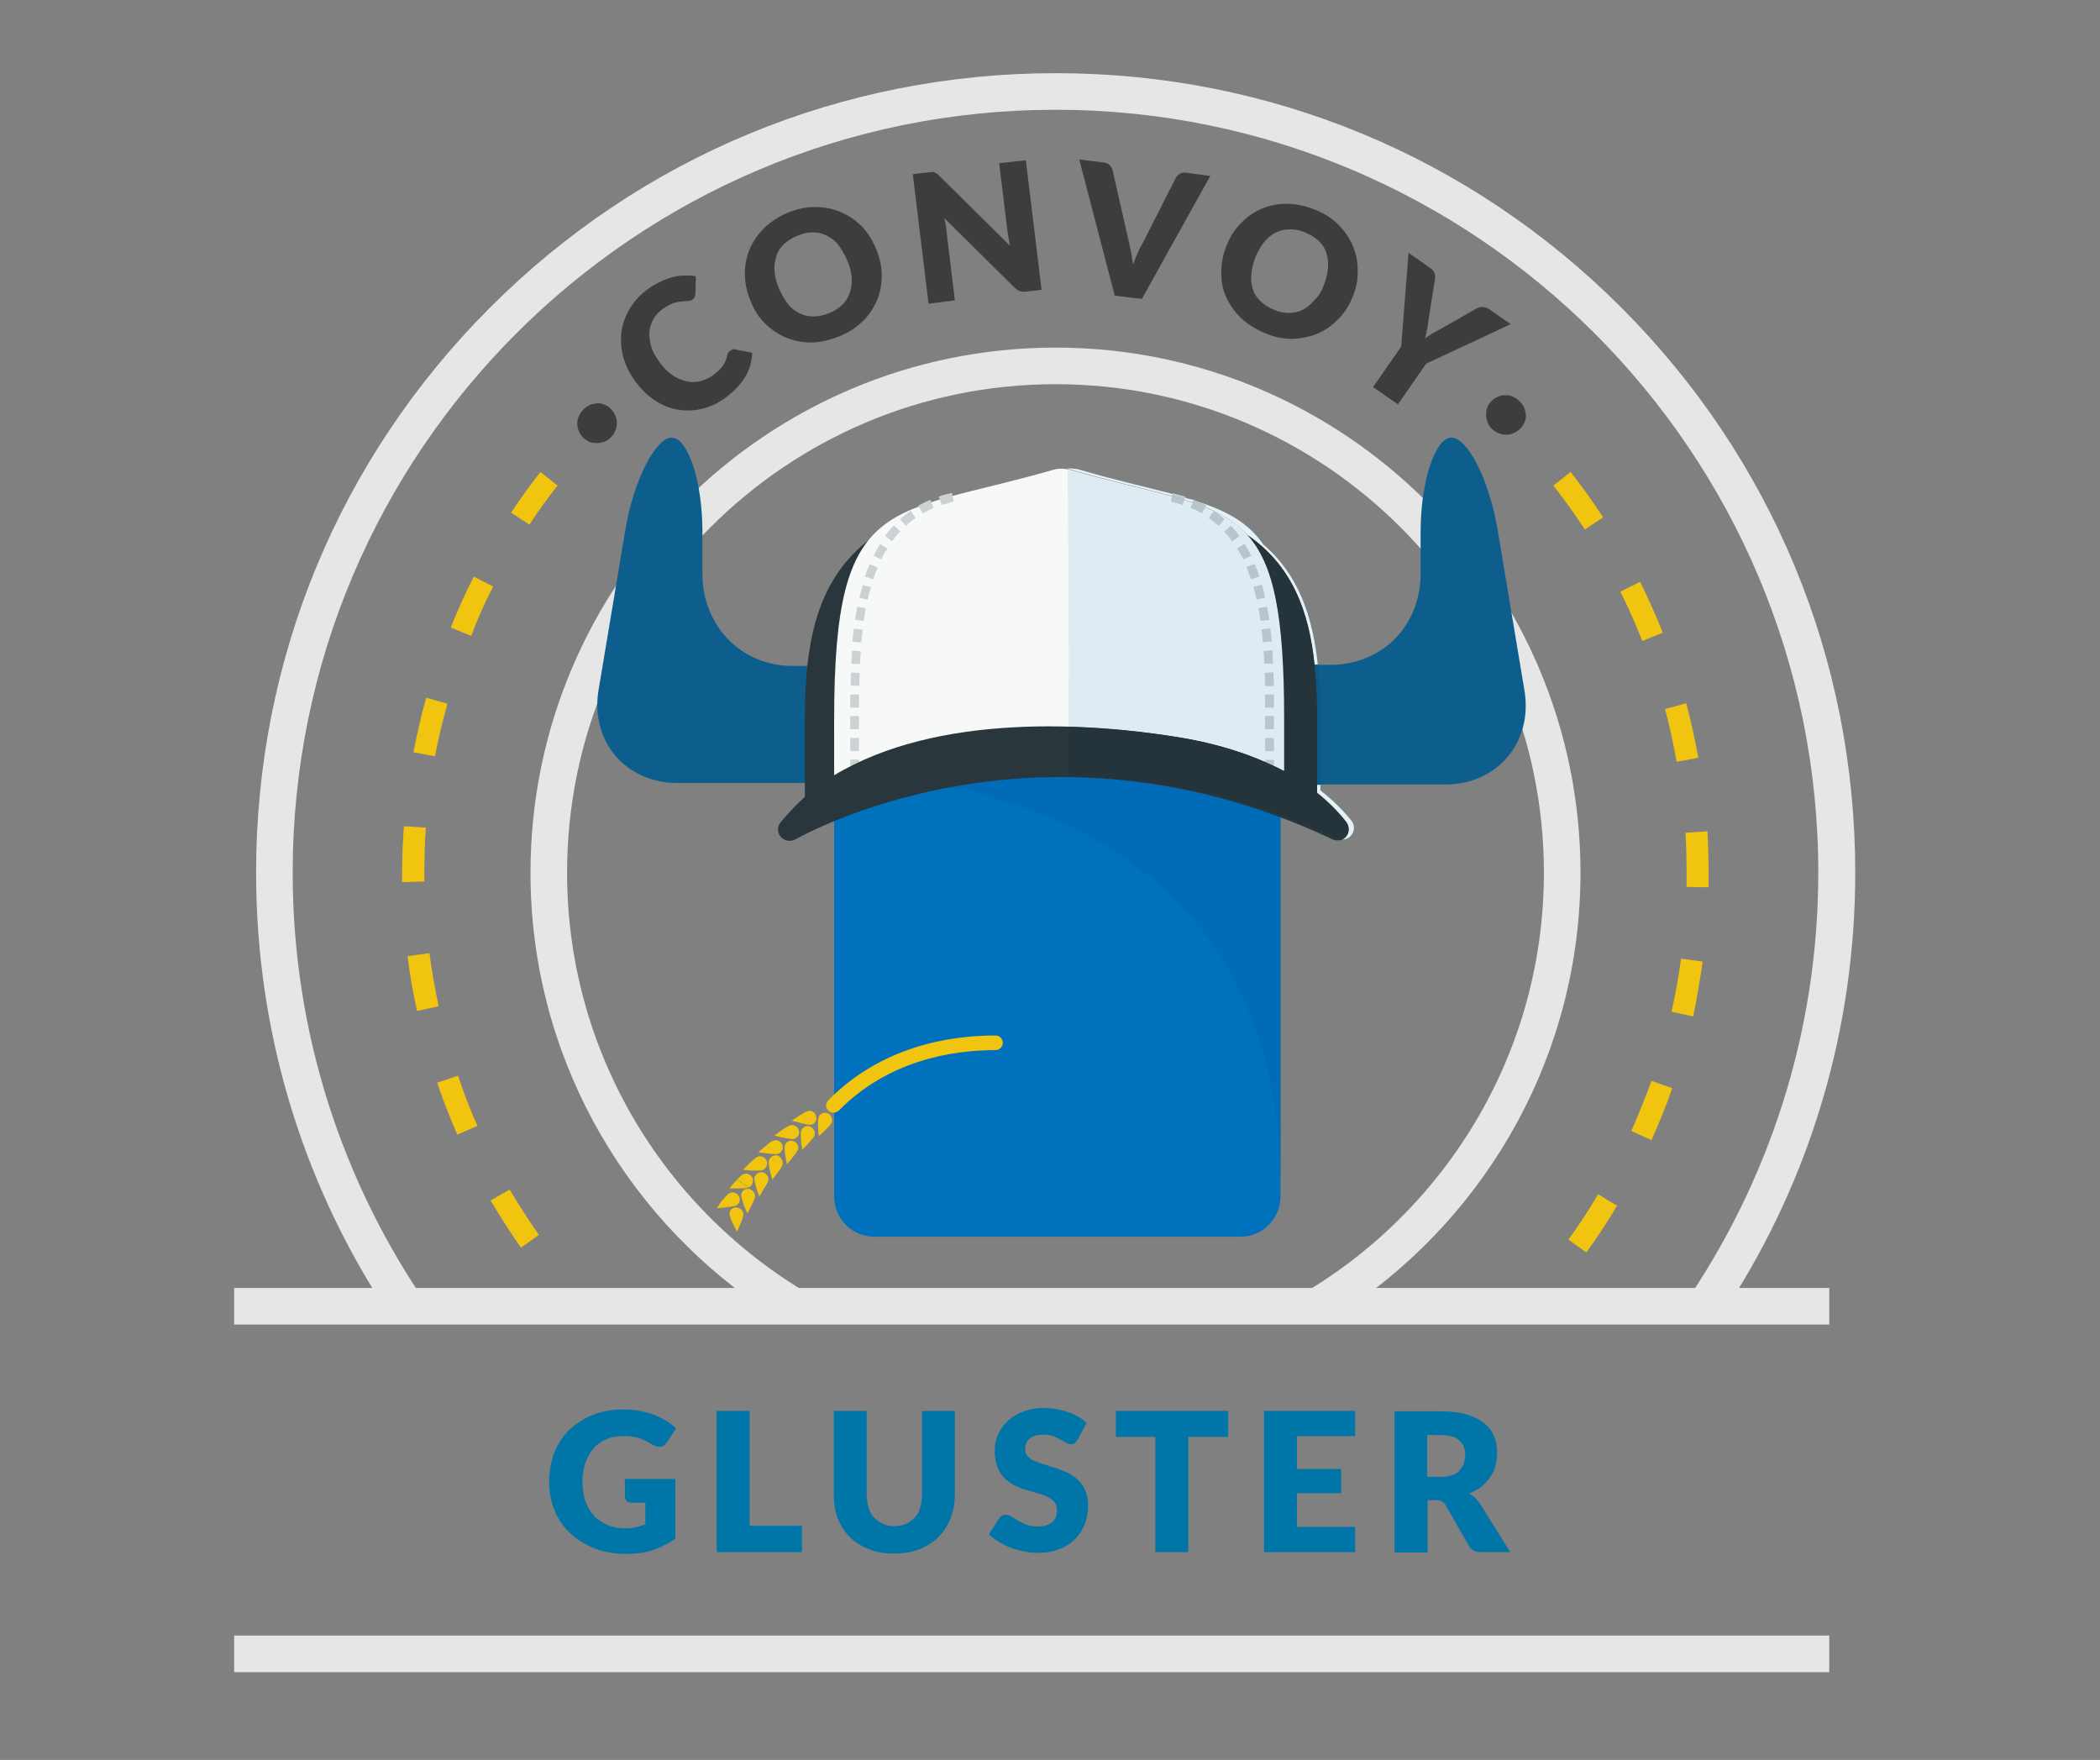 <?xml version="1.0" encoding="utf-8"?>
<!-- Generator: Adobe Illustrator 19.1.0, SVG Export Plug-In . SVG Version: 6.00 Build 0)  -->
<svg version="1.1" id="Layer_1" xmlns="http://www.w3.org/2000/svg" xmlns:xlink="http://www.w3.org/1999/xlink" x="0px" y="0px"
	 viewBox="0 0 574 481" style="enable-background:new 0 0 574 481;" xml:space="preserve">
<rect x="0" y="0" width="574" height="481" fill="#808080" stroke="none"/>
<style type="text/css">
	.st0{fill:#FFFFFF;stroke:#3D3D3D;stroke-width:10;stroke-miterlimit:10;}
	.st1{fill:#FFFFFF;stroke:#E6E6E6;stroke-width:10;stroke-miterlimit:10;}
	.st2{fill:none;stroke:#E6E6E6;stroke-width:10;stroke-miterlimit:10;}
	.st3{fill:#3D3D3D;}
	.st4{fill:#FFFFFF;}
	.st5{fill:#F7C94A;}
	.st6{fill:#313131;}
	.st7{fill:#0D5E8C;}
	.st8{fill:#0071BC;}
	.st9{fill:none;stroke:#8B8B8B;stroke-width:6;stroke-miterlimit:10;stroke-dasharray:15,20,15,20,15,20;}
	.st10{fill:url(#SVGID_1_);}
	.st11{fill:#0075A8;}
	.st12{fill:none;stroke:#3D3D3D;stroke-width:10;stroke-miterlimit:10;}
	.st13{fill:none;stroke:#3D3D3D;stroke-width:5;stroke-miterlimit:10;stroke-dasharray:10,7,10,7,10,7;}
	.st14{fill:none;stroke:#F1C40F;stroke-width:6;stroke-miterlimit:10;stroke-dasharray:15,20,15,20,15,20;}
	.st15{fill:#29373C;}
	.st16{fill:#F7F9F9;}
	.st17{fill:#CCD1D3;}
	.st18{opacity:0.1;fill:#0071BC;}
	.st19{fill:none;stroke:#F1C40F;stroke-width:4;stroke-linecap:round;stroke-miterlimit:10;}
	.st20{fill:#F1C40F;}
	.st21{fill:none;stroke:#CCD1D3;stroke-width:2;stroke-miterlimit:10;stroke-dasharray:3,2,3,2,3,2;}
	.st22{fill:#CCCCCC;}
	.st23{fill:none;stroke:#CE242B;stroke-width:5;stroke-miterlimit:10;}
	.st24{fill:none;stroke:#CE242B;stroke-width:10;stroke-miterlimit:10;}
	.st25{fill:none;}
	.st26{fill:url(#SVGID_2_);}
	.st27{fill:url(#SVGID_3_);}
	.st28{fill:url(#SVGID_4_);}
	.st29{fill:url(#SVGID_5_);}
	.st30{fill:url(#SVGID_6_);}
	.st31{fill:url(#SVGID_7_);}
	.st32{fill:url(#SVGID_8_);}
	.st33{fill:url(#SVGID_9_);}
	.st34{fill:url(#SVGID_10_);}
	.st35{fill:url(#SVGID_11_);}
	.st36{fill:url(#SVGID_12_);}
	.st37{fill:url(#SVGID_13_);}
	.st38{fill:url(#SVGID_14_);}
	.st39{fill:url(#SVGID_15_);}
	.st40{fill:url(#SVGID_16_);}
	.st41{fill:url(#SVGID_17_);}
	.st42{fill:url(#SVGID_18_);}
	.st43{fill:url(#SVGID_19_);}
	.st44{fill:url(#SVGID_20_);}
	.st45{fill:url(#SVGID_21_);}
	.st46{fill:url(#SVGID_22_);}
	.st47{fill:url(#SVGID_23_);}
	.st48{fill:url(#SVGID_24_);}
	.st49{fill:url(#SVGID_25_);}
	.st50{fill:url(#SVGID_26_);}
	.st51{fill:none;stroke:#3D3D3D;stroke-width:7;stroke-miterlimit:10;}
	.st52{fill:url(#);stroke:#3D3D3D;stroke-width:7;stroke-miterlimit:10;}
	.st53{fill:#FFFFFF;stroke:#3D3D3D;stroke-width:7;stroke-miterlimit:10;}
	.st54{fill:#FFFFFF;stroke:#3D3D3D;stroke-width:5;stroke-miterlimit:10;}
	.st55{opacity:0.3;}
	.st56{fill:#8B8B8B;}
	.st57{fill:#FFFFFF;stroke:#3D3D3D;stroke-width:2;stroke-miterlimit:10;}
	.st58{fill:#2ECC71;}
	.st59{fill:none;stroke:#CCD1D3;stroke-miterlimit:10;stroke-dasharray:2,1,2,1,2,1;}
	.st60{fill:#A3ABAF;}
	.st61{fill:#3498DB;}
	.st62{fill:#2980B9;}
	.st63{fill:#E67E22;}
	.st64{fill:#D35401;}
	.st65{fill:#E49701;}
	.st66{fill:#EADF5A;}
	.st67{fill:#D7C320;}
	.st68{fill:#34495E;}
	.st69{fill:#2C3E50;}
	.st70{fill:#2B2B2B;}
	.st71{fill:#262626;}
	.st72{fill:#3A6F81;}
	.st73{fill:#356272;}
	.st74{fill:#00558B;}
	.st75{fill:#27AE60;}
	.st76{fill:#A5C63B;}
	.st77{fill:#8EB021;}
	.st78{fill:#ECF0F1;}
	.st79{fill:#BDC3C7;}
	.st80{fill:#95A5A6;}
	.st81{fill:#7F8C8D;}
	.st82{fill:#E74C3C;}
	.st83{fill:#C0392B;}
	.st84{fill:#F15354;}
	.st85{fill:#EA3738;}
	.st86{fill:#78C9CF;}
	.st87{fill:#389EA8;}
	.st88{fill:#2D8490;}
	.st89{fill:#1A6470;}
	.st90{fill:#21364A;}
	.st91{fill:#040B15;}
	.st92{fill:#99A3A8;}
	.st93{fill:#66767C;}
	.st94{fill:#334851;}
	.st95{fill:#5C686F;}
	.st96{fill:#0A141A;}
	.st97{fill:none;stroke:#F1C40F;stroke-width:2;stroke-miterlimit:10;}
	.st98{fill:none;stroke:#D35401;stroke-width:5;stroke-linecap:round;stroke-linejoin:round;stroke-miterlimit:10;}
	.st99{fill:#E6E6E6;}
	.st100{fill:#006BB7;}
	.st101{fill:#E5F1F8;}
	.st102{fill:#0C5988;}
	.st103{fill:#25343A;}
	.st104{fill:#DEEBF2;}
	.st105{fill:#B7C5CD;}
</style>
<g>
	<path class="st3" d="M159.4,119.6c-0.5-0.5-0.9-1.1-1.2-1.8c-0.3-0.7-0.4-1.3-0.4-2c0-0.7,0.1-1.4,0.4-2c0.3-0.7,0.7-1.3,1.2-1.8
		c0.5-0.5,1.1-1,1.8-1.3s1.4-0.4,2-0.5c0.7,0,1.4,0.1,2,0.4c0.7,0.3,1.3,0.6,1.8,1.2c0.5,0.5,0.9,1.1,1.2,1.8c0.3,0.7,0.4,1.3,0.4,2
		c0,0.7-0.1,1.4-0.4,2.1c-0.3,0.7-0.7,1.3-1.2,1.8c-0.5,0.5-1.1,1-1.8,1.2s-1.3,0.4-2,0.4c-0.7,0-1.4-0.1-2-0.3
		C160.5,120.5,159.9,120.1,159.4,119.6z"/>
	<path class="st3" d="M199.7,95.8c0.2-0.1,0.3-0.2,0.5-0.3c0.2-0.1,0.4-0.1,0.7,0l4.7,0.9c-0.1,2.4-0.7,4.6-1.9,6.6
		c-1.2,2-3,3.9-5.4,5.7c-2.2,1.6-4.4,2.6-6.7,3.1c-2.3,0.5-4.5,0.5-6.7,0.1c-2.2-0.4-4.2-1.3-6.2-2.7c-2-1.3-3.7-3.1-5.2-5.2
		c-1.6-2.2-2.6-4.4-3.2-6.7c-0.6-2.3-0.7-4.6-0.4-6.8s1.1-4.3,2.4-6.4c1.2-2,2.9-3.8,5.1-5.3c1.1-0.8,2.2-1.4,3.3-1.9
		c1.1-0.5,2.2-0.9,3.3-1.2s2.1-0.4,3.2-0.4c1,0,2,0,3,0.2l-0.1,4.7c0,0.3-0.1,0.6-0.2,0.9c-0.1,0.3-0.3,0.6-0.7,0.8
		c-0.2,0.2-0.5,0.3-0.8,0.3c-0.3,0-0.6,0.1-1,0.1c-0.3,0-0.7,0-1.1,0.1c-0.4,0-0.9,0.1-1.4,0.2c-0.5,0.1-1.1,0.3-1.7,0.6
		s-1.2,0.7-2,1.2c-1.1,0.8-2,1.7-2.6,2.8s-1,2.2-1.1,3.5c-0.1,1.3,0.1,2.6,0.5,4s1.2,2.8,2.3,4.3c1.1,1.5,2.2,2.7,3.5,3.5
		c1.2,0.9,2.5,1.4,3.8,1.7s2.5,0.3,3.7,0c1.2-0.3,2.4-0.8,3.4-1.5c0.6-0.4,1.1-0.9,1.6-1.3c0.5-0.4,0.9-0.9,1.2-1.3
		c0.3-0.5,0.6-0.9,0.8-1.4c0.2-0.5,0.4-1.1,0.5-1.7c0.1-0.2,0.2-0.5,0.3-0.7C199.3,96.1,199.5,95.9,199.7,95.8z"/>
	<path class="st3" d="M239.5,68.1c1,2.4,1.5,4.8,1.5,7.2c0,2.4-0.4,4.7-1.3,6.8c-0.9,2.1-2.2,4.1-4,5.8c-1.8,1.7-3.9,3.1-6.5,4.1
		c-2.6,1-5.1,1.6-7.6,1.6s-4.8-0.5-6.9-1.4c-2.1-0.9-4-2.2-5.7-3.9c-1.7-1.7-3-3.8-3.9-6.2c-1-2.4-1.5-4.8-1.5-7.2
		c0-2.4,0.4-4.7,1.3-6.8c0.9-2.1,2.2-4,4-5.8c1.8-1.7,3.9-3.1,6.5-4.2c2.6-1,5.1-1.6,7.6-1.5c2.5,0,4.8,0.5,6.9,1.4
		c2.1,0.9,4,2.2,5.7,3.9C237.2,63.6,238.5,65.7,239.5,68.1z M231.6,71.2c-0.7-1.6-1.5-3-2.4-4.2s-2-2-3.2-2.6
		c-1.2-0.6-2.4-0.9-3.8-0.9s-2.8,0.3-4.2,0.9c-1.5,0.6-2.7,1.4-3.7,2.3c-1,1-1.7,2-2.1,3.3s-0.6,2.6-0.5,4.1c0.1,1.5,0.5,3,1.2,4.7
		c0.7,1.6,1.5,3,2.4,4.2s2,2,3.2,2.6c1.2,0.6,2.4,0.9,3.8,0.9c1.4,0,2.8-0.3,4.3-0.9c1.5-0.6,2.7-1.4,3.6-2.3c1-0.9,1.6-2,2.1-3.3
		c0.4-1.2,0.6-2.6,0.5-4.1C232.7,74.5,232.3,72.9,231.6,71.2z"/>
	<path class="st3" d="M280.4,43.8l4.3,35.4l-4.3,0.5c-0.6,0.1-1.2,0-1.6-0.1c-0.5-0.2-0.9-0.5-1.4-0.9l-19.3-19.1
		c0.1,0.6,0.3,1.2,0.4,1.8c0.1,0.6,0.2,1.1,0.2,1.7l2.3,19l-7.2,0.9l-4.3-35.4l4.3-0.5c0.4,0,0.7-0.1,0.9-0.1s0.5,0,0.7,0.1
		c0.2,0.1,0.4,0.2,0.6,0.3c0.2,0.1,0.4,0.3,0.7,0.6l19.4,19.2c-0.2-0.7-0.3-1.3-0.4-2s-0.2-1.2-0.3-1.8l-2.3-18.8L280.4,43.8z"/>
	<path class="st3" d="M330.8,48.1l-18.7,33.6l-7.4-0.9L295,43.6l6.6,0.8c0.7,0.1,1.3,0.3,1.7,0.7c0.4,0.4,0.7,0.9,0.8,1.4l4.5,19.8
		c0.2,0.9,0.4,1.8,0.6,2.8c0.2,1,0.3,2.1,0.5,3.2c0.4-1,0.7-2,1.2-3c0.4-0.9,0.8-1.8,1.3-2.6l9.2-18.1c0.2-0.4,0.6-0.8,1.1-1.1
		s1.1-0.4,1.8-0.3L330.8,48.1z"/>
	<path class="st3" d="M369.8,80.9c-0.9,2.4-2.2,4.5-3.9,6.2c-1.6,1.7-3.5,3.1-5.6,4c-2.1,0.9-4.4,1.4-6.8,1.5s-5-0.4-7.6-1.5
		s-4.8-2.4-6.6-4.1c-1.8-1.7-3.1-3.6-4.1-5.7s-1.4-4.4-1.4-6.8c0-2.4,0.4-4.8,1.4-7.2c0.9-2.4,2.2-4.5,3.9-6.2
		c1.6-1.7,3.5-3.1,5.6-4c2.1-0.9,4.4-1.4,6.9-1.4s5,0.5,7.6,1.5c2.6,1,4.8,2.4,6.5,4.1s3.1,3.6,4,5.7c0.9,2.1,1.4,4.4,1.4,6.8
		C371.2,76.1,370.8,78.5,369.8,80.9z M361.9,77.8c0.6-1.6,1-3.2,1.1-4.7c0.1-1.5-0.1-2.8-0.5-4.1c-0.4-1.2-1.1-2.3-2.1-3.2
		c-1-0.9-2.2-1.7-3.7-2.3c-1.5-0.6-2.9-0.9-4.3-0.8c-1.4,0-2.6,0.3-3.8,0.9c-1.2,0.6-2.2,1.5-3.1,2.6c-0.9,1.1-1.7,2.5-2.4,4.2
		c-0.6,1.7-1,3.2-1.1,4.7c-0.1,1.5,0.1,2.8,0.5,4.1s1.2,2.3,2.1,3.2c1,0.9,2.2,1.7,3.7,2.3c1.5,0.6,2.9,0.9,4.2,0.8
		c1.3,0,2.6-0.3,3.7-0.9s2.2-1.5,3.1-2.6C360.5,80.9,361.3,79.5,361.9,77.8z"/>
	<path class="st3" d="M389.8,99.4l-7.7,11.1l-6.8-4.7l7.7-11.1l2-25.6l6,4.2c0.6,0.4,1,0.9,1.1,1.4c0.2,0.5,0.2,1.1,0.1,1.7
		l-1.8,11.4c-0.1,0.9-0.2,1.8-0.4,2.5c-0.1,0.8-0.3,1.5-0.5,2.2c0.6-0.4,1.2-0.9,1.9-1.3c0.7-0.4,1.4-0.8,2.2-1.2l10-5.7
		c0.2-0.1,0.5-0.2,0.7-0.3c0.3-0.1,0.5-0.1,0.8-0.1c0.3,0,0.6,0,0.9,0.1s0.6,0.2,0.9,0.4l6,4.2L389.8,99.4z"/>
	<path class="st3" d="M407.7,109.6c0.5-0.5,1.1-0.9,1.8-1.2s1.3-0.4,2-0.4c0.7,0,1.4,0.1,2,0.4c0.7,0.3,1.3,0.7,1.8,1.2
		s1,1.1,1.3,1.8s0.4,1.4,0.5,2c0,0.7-0.1,1.4-0.4,2s-0.6,1.3-1.2,1.8s-1.1,0.9-1.8,1.2c-0.7,0.3-1.3,0.4-2,0.4
		c-0.7,0-1.4-0.1-2.1-0.4c-0.7-0.3-1.3-0.7-1.8-1.2s-1-1.1-1.2-1.8s-0.4-1.3-0.4-2c0-0.7,0.1-1.4,0.3-2S407.2,110.1,407.7,109.6z"/>
	<path class="st99" d="M117,357c-23.3-33.7-37-74.5-37-118.5C80,123.5,173.5,30,288.5,30S497,123.5,497,238.5
		c0,44-13.7,84.8-37,118.5h12.2c22.7-35,34.9-75.8,34.9-118.5c0-58.4-22.7-113.2-64-154.5s-96.1-64-154.5-64S175.3,42.7,134,84
		s-64,96.1-64,154.5c0,42.7,12.2,83.5,34.9,118.5H117z"/>
	<path class="st99" d="M207.7,357h19.4c-42.8-22.3-72.1-67-72.1-118.5c0-73.6,59.9-133.5,133.5-133.5S422,164.9,422,238.5
		c0,51.5-29.3,96.2-72.1,118.5h19.4c37.8-25.9,62.7-69.3,62.7-118.5C432,159.4,367.6,95,288.5,95S145,159.4,145,238.5
		C145,287.7,169.9,331.1,207.7,357z"/>
	<path class="st7" d="M416.7,188.8l-7.3-43.7c-2.3-14-8.3-25.5-12.7-25.5c-4.3,0-8.4,11.6-8.4,25.8v11.4c0,14.2-10.5,24.9-24.7,24.9
		h-11.4c-0.8,0-1.9,1-4.5,1V214c2.6,0,3.7,0.4,4.5,0.4h42.9C409.3,214.4,419,202.8,416.7,188.8"/>
	<path class="st7" d="M163.6,188.6l7.3-43.6c2.3-14,8.4-25.4,12.7-25.4c4.3,0,8.4,11.6,8.4,25.8v11.4c0,14.2,10.5,25.2,24.7,25.2
		h11.4c0.8,0,1.9,0.6,2.9,0.7V214c-1,0-2.1,0-2.9,0h-42.9C171,214,161.3,202.6,163.6,188.6z"/>
	<path class="st8" d="M350,327c0,6.1-4.9,11-11,11H239c-6.1,0-11-4.9-11-11V162c0-6.1,4.9-11,11-11h100c6.1,0,11,4.9,11,11V327"/>
	<path class="st15" d="M233.1,213.8c26.2-15.9,64.7-12.8,85.3-9.6c19,3,31.6,9.9,41.6,20.7v-28.4c0-34.1-7.3-61.7-70-61.7
		c-61.7,0-70,27.6-70,61.7V225C223,220.6,228.1,216.8,233.1,213.8"/>
	<path class="st16" d="M292.4,128.4c-1.3-0.4-3.2-0.4-4.5,0c-45.2,13-59.9,5.9-59.9,68.1V217c0-0.5,1.5-1.1,2.3-1.6l-1.1,1.6
		c16.6-12.2,41-14.9,60.7-15.4c19.7,0.5,44.2,3.2,60.7,15.4l-1.6-1.6c0.8,0.5,1.8,1,1.8,1.6v-20.5
		C351,134.3,337.6,141.4,292.4,128.4"/>
	<path class="st17" d="M348.2,209.3h-2.4v-1.7h2.4V209.3 M348.2,205.3h-2.4v-3.6h2.4V205.3 M348.2,199.3h-2.4l0-3.6h2.4L348.2,199.3
		 M345.8,193.4c0-1.2,0-2.4,0-3.6l2.4,0c0,1.2,0,2.4,0,3.6L345.8,193.4 M345.8,187.4c0-1.2-0.1-2.4-0.1-3.6l2.4-0.1
		c0,1.2,0.1,2.4,0.1,3.6L345.8,187.4 M345.6,181.5c-0.1-1.2-0.1-2.4-0.2-3.5l2.4-0.2c0.1,1.2,0.2,2.4,0.2,3.6L345.6,181.5
		 M345.2,175.6c-0.1-1.2-0.2-2.4-0.4-3.5l2.4-0.3c0.1,1.2,0.3,2.4,0.4,3.6L345.2,175.6 M344.5,169.7c-0.2-1.2-0.4-2.3-0.6-3.5
		l2.3-0.4c0.2,1.2,0.4,2.4,0.6,3.6L344.5,169.7 M343.5,163.9c-0.3-1.2-0.5-2.3-0.9-3.4l2.3-0.6c0.3,1.1,0.6,2.3,0.9,3.5L343.5,163.9
		 M342,158.3c-0.4-1.1-0.8-2.2-1.2-3.3l2.2-0.9c0.5,1.1,0.9,2.2,1.3,3.4L342,158.3 M339.8,152.9c-0.5-1.1-1.1-2.1-1.7-3l2-1.3
		c0.6,1,1.2,2.1,1.8,3.2L339.8,152.9 M336.9,147.9c-0.7-0.9-1.4-1.8-2.2-2.7l1.8-1.6c0.8,0.9,1.6,1.9,2.4,2.9L336.9,147.9
		 M333.1,143.7c-0.8-0.8-1.7-1.5-2.7-2.1l1.4-2c1,0.7,2,1.5,2.9,2.3L333.1,143.7 M328.5,140.3c-1-0.6-2-1.1-3.1-1.5l0.9-2.2
		c1.2,0.5,2.3,1,3.3,1.6L328.5,140.3 M323.3,138c-1.1-0.4-2.2-0.7-3.3-0.9l0.5-2.3c1.2,0.3,2.4,0.6,3.6,1L323.3,138"/>
	<path class="st17" d="M234.8,209.3h-2.4v-1.7h2.4V209.3z M234.8,205.3h-2.4v-3.6h2.4V205.3z M234.8,199.3h-2.4l0-3.6l2.4,0
		L234.8,199.3z M234.8,193.4l-2.4,0c0-1.2,0-2.4,0-3.6l2.4,0C234.8,191,234.8,192.2,234.8,193.4z M234.9,187.4l-2.4,0
		c0-1.2,0.1-2.4,0.1-3.6l2.4,0.1C234.9,185,234.9,186.2,234.9,187.4z M235.1,181.5l-2.4-0.1c0.1-1.2,0.1-2.4,0.2-3.6l2.4,0.2
		C235.2,179.1,235.1,180.3,235.1,181.5z M235.4,175.6l-2.4-0.2c0.1-1.2,0.2-2.4,0.4-3.6l2.4,0.3
		C235.7,173.2,235.5,174.4,235.4,175.6z M236.1,169.7l-2.4-0.3c0.2-1.2,0.4-2.4,0.6-3.6l2.3,0.4
		C236.5,167.4,236.3,168.5,236.1,169.7z M237.2,163.9l-2.3-0.5c0.3-1.2,0.6-2.4,0.9-3.5l2.3,0.6
		C237.7,161.6,237.4,162.7,237.2,163.9z M238.7,158.3l-2.3-0.7c0.4-1.2,0.8-2.3,1.3-3.4l2.2,0.9C239.5,156,239.1,157.1,238.7,158.3z
		 M240.9,152.9l-2.1-1c0.5-1.1,1.1-2.2,1.8-3.2l2,1.3C241.9,150.8,241.4,151.8,240.9,152.9z M243.8,147.9l-1.9-1.4
		c0.7-1,1.5-2,2.4-2.9l1.8,1.6C245.2,146.1,244.5,147,243.8,147.9z M247.6,143.7l-1.6-1.8c0.9-0.8,1.9-1.6,2.9-2.3l1.4,2
		C249.3,142.2,248.4,142.9,247.6,143.7z M252.2,140.3l-1.2-2.1c1.1-0.6,2.2-1.2,3.3-1.6l0.9,2.2
		C254.2,139.3,253.1,139.8,252.2,140.3z M257.4,138l-0.8-2.3c1.1-0.4,2.3-0.7,3.6-1l0.5,2.3C259.6,137.4,258.4,137.7,257.4,138z"/>
	<path class="st100" d="M290,212.3c-11.1,0-21.1,1.1-29.4,2.6c-0.4,0.1-0.8,0.1-1.2,0.2c32.4,6.3,90.6,28.8,90.6,109V223.3
		C328,215,307.5,212.3,290,212.3"/>
	<path class="st20" d="M227.8,304.1c-0.5,0-1-0.2-1.4-0.6c-0.8-0.8-0.8-2,0-2.8c14.4-14.6,32.8-17.7,45.7-17.7c1.1,0,2,0.9,2,2
		s-0.9,2-2,2c-12.1,0-29.4,2.9-42.8,16.5C228.8,303.9,228.3,304.1,227.8,304.1z"/>
	<path class="st15" d="M367.9,224.6c-9.8-12.1-25.4-19.9-46.6-23.3c-22.5-3.5-64.6-6.8-93.5,10.7c-5.2,3.1-9.9,7.3-14.4,12.7
		c-1,1.2-1,2.8,0,4c0.6,0.7,1.5,1.1,2.4,1.1c0.5,0,1.1-0.1,1.6-0.4c0.2-0.1,16.9-9.7,43.2-14.4c24.3-4.4,61.9-5.4,103.6,14.4
		c1.3,0.6,2.9,0.3,3.8-0.9S368.8,225.7,367.9,224.6"/>
	<path class="st20" d="M227.3,306.9c-0.4,0.8-3.1,3.3-3.5,3.6l0-0.1c-0.1-0.6-0.4-4.3,0-5.2c0.4-0.9,1.6-1.4,2.5-0.9
		C227.3,304.8,227.7,306,227.3,306.9z M221.6,307.4c-0.1,0-0.1,0-0.2,0l-2.3-2.9c0.8-0.5,1.6-0.8,1.9-0.9c1.1-0.1,2,0.6,2.1,1.7
		C223.3,306.4,222.6,307.3,221.6,307.4z"/>
	<path class="st20" d="M216.9,311.3c1-0.2,1.7-1.2,1.5-2.2c-0.2-1-1.2-1.8-2.2-1.6c-0.5,0.1-1.7,0.8-2.7,1.5c-1,0.7-1.8,1.4-1.8,1.4
		s1.1,0.2,2.2,0.5C215.1,311.1,216.4,311.4,216.9,311.3z M216.4,306.3c0,0,1.4-1,2.7-1.8l2.3,2.9c-0.6,0-1.9-0.3-3-0.6
		C217.4,306.5,216.4,306.3,216.4,306.3z M218.1,314.2c-0.3,0.9-2.7,3.6-3,4l0,0c-0.2-0.6-0.8-4.2-0.6-5.1c0.3-1,1.3-1.6,2.4-1.2
		C217.9,312.2,218.4,313.2,218.1,314.2z M222.6,310.4c-0.2,0.5-1,1.4-1.8,2.3c-0.8,0.8-1.5,1.5-1.5,1.5s-0.2-1-0.3-2.2
		c-0.1-1.2-0.2-2.5,0-3c0.3-1,1.5-1.5,2.4-1.1C222.5,308.4,223,309.5,222.6,310.4z M212.5,315.4c-0.1,0-0.1,0-0.2,0l-2.6-2.6
		c0.7-0.6,1.5-1,1.9-1.1c1-0.3,2.1,0.4,2.3,1.4C214.2,314.1,213.5,315.1,212.5,315.4z"/>
	<path class="st20" d="M208.4,319.8c1-0.4,1.5-1.4,1.2-2.4c-0.3-1-1.4-1.6-2.4-1.3c-1,0.3-4.1,3.6-4.1,3.6s1.1,0.1,2.3,0.2
		C206.6,319.9,207.9,320,208.4,319.8z M207.3,314.9c0,0,1.3-1.2,2.5-2.1l2.6,2.6c-0.6,0.1-1.9-0.1-3-0.2
		C208.3,315.1,207.3,314.9,207.3,314.9z M210,322.6c-0.1,0.5-0.6,1.4-1.2,2.3c-0.5,0.9-1.1,1.8-1.2,2l-0.1,0c-0.2-0.5-1.5-4-1.3-5
		c0.2-1,1.2-1.7,2.2-1.5C209.5,320.6,210.2,321.6,210,322.6z M213.9,318.3c-0.1,0.5-0.8,1.5-1.5,2.4c-0.7,0.9-1.3,1.7-1.3,1.7
		s-0.3-1-0.6-2.2c-0.3-1.2-0.5-2.4-0.3-3c0.2-1,1.3-1.6,2.3-1.4C213.5,316.2,214.1,317.3,213.9,318.3z M204.7,324.5c0,0-0.1,0-0.2,0
		l-3-2.2c0.7-0.7,1.3-1.2,1.7-1.4c1-0.4,2.1,0.1,2.5,1.1C206,323,205.6,324.1,204.7,324.5z"/>
	<path class="st20" d="M201.2,329.5c0.9-0.5,1.3-1.6,0.8-2.5c-0.5-1-1.6-1.4-2.6-0.9c-0.5,0.2-1.4,1.3-2.2,2.2
		c-0.7,1-1.3,1.9-1.3,1.9s1.1-0.1,2.3-0.2C199.4,329.8,200.7,329.7,201.2,329.5z M199.3,324.8c0,0,0.3-0.3,0.7-0.8
		c0.4-0.5,1-1.1,1.5-1.6l3,2.2c-0.6,0.2-1.9,0.2-3,0.2C200.3,324.8,199.3,324.8,199.3,324.8z M203.2,331.9c0,1-1.5,4.2-1.7,4.6
		l-0.1,0c-0.3-0.5-2-3.7-2-4.7c0-1.1,0.8-1.9,1.9-1.8C202.4,330.1,203.2,330.9,203.2,331.9z M206.4,327.1c-0.1,0.5-0.6,1.6-1.1,2.6
		c-0.5,1-1,1.9-1,1.9s-0.5-0.9-0.9-2.1c-0.4-1.1-0.8-2.4-0.8-2.9c0-1.1,1-1.8,2.1-1.7C205.7,325.2,206.5,326.1,206.4,327.1z"/>
	<path class="st101" d="M360.9,214.4H360v2.2c3,2.4,5.6,5,7.9,7.9c0.9,1.1,0.9,2.7,0,3.9c-0.4,0.5-0.9,0.9-1.5,1c0.2,0,0.4,0,0.6,0
		c0.9,0,1.8-0.4,2.4-1.2c0.9-1.1,0.9-2.7,0-3.9c-2.4-3-5.3-5.8-8.5-8.3V214.4 M327.4,137.1c0.8,0.4,1.5,0.7,2.2,1.1l-0.2,0.4
		c0.8,0.3,1.5,0.6,2.3,1l0-0.1c0.1,0.1,0.3,0.2,0.4,0.3c3.5,1.7,6.4,3.7,8.9,6.4c12.2,8.4,16.8,20.9,18.3,35.4h0.9
		c-1.4-13-5.2-24.5-14.9-32.8C341.3,143,335.5,139.7,327.4,137.1 M323.9,136l-0.2,0.6c0.8,0.2,1.5,0.5,2.3,0.7l0.3-0.7
		C325.5,136.5,324.7,136.3,323.9,136 M292,128c0,0-0.1,0-0.1,0c0,0.1,0,0.2,0,0.2c0.2,0,0.4,0.1,0.6,0.1c11.1,3.2,20.3,5.2,27.9,7.3
		l0.1-0.6c-7.2-1.9-15.8-3.8-26-6.8C293.7,128.1,292.8,128,292,128"/>
	<path class="st102" d="M360.2,181.7h-0.9c0.5,4.8,0.7,9.7,0.7,14.9v17.9h0.9v-18C360.9,191.4,360.7,186.4,360.2,181.7"/>
	<path class="st103" d="M341,146.3c7.2,8.1,10,22,10,50.2v14.2c3.3,1.8,6.3,3.8,9,6v-2.2v-17.9c0-5.1-0.2-10.1-0.7-14.9
		C357.8,167.2,353.3,154.7,341,146.3"/>
	<path class="st104" d="M345.8,205.3v-3.6h2.4v3.6H345.8 M345.8,199.3l0-3.6h2.4l0,3.6H345.8 M345.8,193.4c0-1.2,0-2.4,0-3.6l2.4,0
		c0,1.2,0,2.4,0,3.6L345.8,193.4 M345.8,187.4c0-1.2-0.1-2.4-0.1-3.6l2.4-0.1c0,1.2,0.1,2.4,0.1,3.6L345.8,187.4 M345.6,181.5
		c-0.1-1.2-0.1-2.4-0.2-3.5l2.4-0.2c0.1,1.2,0.2,2.4,0.2,3.6L345.6,181.5 M345.2,175.6c-0.1-1.2-0.2-2.4-0.4-3.5l2.4-0.3
		c0.1,1.2,0.3,2.4,0.4,3.6L345.2,175.6 M344.5,169.7c-0.2-1.2-0.4-2.3-0.6-3.5l2.3-0.4c0.2,1.2,0.4,2.4,0.6,3.6L344.5,169.7
		 M343.5,163.9c-0.3-1.2-0.5-2.3-0.9-3.4l2.3-0.6c0.3,1.1,0.6,2.3,0.9,3.5L343.5,163.9 M342,158.3c-0.4-1.1-0.8-2.2-1.2-3.3l2.2-0.9
		c0.5,1.1,0.9,2.2,1.3,3.4L342,158.3 M339.8,152.9c-0.5-1.1-1.1-2.1-1.7-3l2-1.3c0.6,1,1.2,2.1,1.8,3.2L339.8,152.9 M336.9,147.9
		c-0.7-0.9-1.4-1.8-2.2-2.7l1.8-1.6c0.8,0.9,1.6,1.9,2.4,2.9L336.9,147.9 M291.8,128.3c0.2,15.6,0.4,45.1,0.3,70.3
		c11.2,0.3,21.3,1.5,29.2,2.7c9.2,1.4,17.4,3.8,24.5,6.9v-0.5h2.4v1.6c0.9,0.5,1.9,0.9,2.8,1.4v-14.2c0-28.2-2.8-42.2-10-50.2
		c-2.4-2.7-5.4-4.7-8.9-6.4c0.9,0.6,1.7,1.3,2.5,2l-1.6,1.8c-0.8-0.8-1.7-1.5-2.7-2.1l1.3-1.9c-0.7-0.3-1.5-0.7-2.3-1l-1,1.7
		c-1-0.6-2-1.1-3.1-1.5l0.6-1.4c-0.7-0.3-1.5-0.5-2.3-0.7l-0.4,1.3c-1.1-0.4-2.2-0.7-3.3-0.9l0.3-1.4c-7.5-2.1-16.7-4.1-27.9-7.3
		C292.2,128.3,292,128.3,291.8,128.3"/>
	<path class="st105" d="M348.2,207.7h-2.4v0.5c0.8,0.4,1.6,0.7,2.4,1.1V207.7 M348.2,201.7h-2.4v3.6h2.4V201.7 M348.2,195.7h-2.4
		l0,3.6h2.4L348.2,195.7 M348.2,189.8l-2.4,0c0,1.2,0,2.4,0,3.6l2.4,0C348.2,192.2,348.2,191,348.2,189.8 M348.1,183.8l-2.4,0.1
		c0,1.2,0.1,2.4,0.1,3.6l2.4,0C348.1,186.2,348.1,185,348.1,183.8 M347.8,177.7l-2.4,0.2c0.1,1.2,0.1,2.4,0.2,3.5l2.4-0.1
		C347.9,180.1,347.8,178.9,347.8,177.7 M347.2,171.7l-2.4,0.3c0.1,1.2,0.3,2.3,0.4,3.5l2.4-0.2C347.5,174.1,347.4,172.9,347.2,171.7
		 M346.3,165.8l-2.3,0.4c0.2,1.1,0.4,2.3,0.6,3.5l2.4-0.3C346.7,168.1,346.5,166.9,346.3,165.8 M344.9,159.8l-2.3,0.6
		c0.3,1.1,0.6,2.2,0.9,3.4l2.3-0.5C345.6,162.2,345.3,161,344.9,159.8 M342.9,154.1l-2.2,0.9c0.4,1,0.8,2.1,1.2,3.3l2.3-0.7
		C343.8,156.3,343.4,155.2,342.9,154.1 M340.2,148.6l-2,1.3c0.6,1,1.1,2,1.7,3l2.1-1C341.4,150.7,340.8,149.6,340.2,148.6
		 M336.4,143.7l-1.8,1.6c0.8,0.8,1.5,1.7,2.2,2.7l1.9-1.4C338.1,145.5,337.3,144.6,336.4,143.7 M331.8,139.6L331.8,139.6l-1.4,2
		c0.9,0.6,1.8,1.4,2.7,2.1l1.6-1.8c-0.8-0.7-1.6-1.4-2.5-2C332,139.8,331.9,139.7,331.8,139.6 M326.3,136.7l-0.3,0.7l-0.6,1.4
		c1.1,0.4,2.1,1,3.1,1.5l1-1.7l0.2-0.4c-0.7-0.4-1.5-0.8-2.2-1.1C327.1,137,326.7,136.9,326.3,136.7 M320.4,135.1l-0.1,0.6l-0.3,1.4
		c1.1,0.3,2.3,0.6,3.3,0.9l0.4-1.3l0.2-0.6C322.8,135.7,321.6,135.4,320.4,135.1"/>
	<path class="st103" d="M292.2,198.6c0,4.8,0,9.4,0,13.7c21.1,0.1,46.4,4.1,73.5,17c0.3,0.1,0.5,0.2,0.8,0.3c0.6-0.2,1.1-0.5,1.5-1
		c0.9-1.1,0.9-2.7,0-3.9c-2.3-2.9-4.9-5.5-7.9-7.9c-2.7-2.2-5.7-4.2-9-6c-0.9-0.5-1.8-1-2.8-1.4c-0.8-0.4-1.6-0.7-2.4-1.1
		c-7.1-3.1-15.3-5.5-24.5-6.9C313.5,200.1,303.3,198.9,292.2,198.6"/>
	<path class="st20" d="M428.7,338.8l4.9,3.5c3-4.1,5.8-8.4,8.4-12.8l-5.2-3.1C434.3,330.7,431.6,334.8,428.7,338.8z"/>
	<path class="st20" d="M454.5,172.9c-1.9-4.7-4-9.4-6.2-13.9l-5.4,2.7c2.2,4.4,4.2,8.9,6,13.5L454.5,172.9z"/>
	<path class="st20" d="M419.6,357l-3.2-2.9c-0.9,1-1.8,1.9-2.7,2.9H419.6z"/>
	<path class="st20" d="M438.2,141.4c-2.8-4.2-5.7-8.4-8.9-12.4l-4.7,3.7c3,3.9,5.9,7.9,8.6,12L438.2,141.4z"/>
	<path class="st20" d="M464.2,207.1c-0.9-5-2-10-3.3-14.9l-5.8,1.6c1.3,4.7,2.3,9.6,3.2,14.4L464.2,207.1z"/>
	<path class="st20" d="M445.9,309.1l5.5,2.5c2.1-4.6,4-9.4,5.7-14.2l-5.7-2C449.7,300,447.9,304.6,445.9,309.1z"/>
	<path class="st20" d="M461,238.5c0,1.3,0,2.6,0,3.9l6,0.1c0-1.3,0-2.7,0-4.1c0-3.7-0.1-7.5-0.3-11.2l-6,0.4
		C460.9,231.3,461,234.9,461,238.5z"/>
	<path class="st20" d="M465.4,262.8l-5.9-0.8c-0.7,4.8-1.5,9.7-2.6,14.5l5.9,1.3C463.8,272.9,464.7,267.8,465.4,262.8z"/>
	<path class="st20" d="M163.3,357c-1.3-1.3-2.5-2.7-3.7-4l-4.5,4l0.1,0.1H163.3z"/>
	<path class="st20" d="M122.3,192.3l-5.8-1.6c-1.4,4.9-2.5,9.9-3.5,14.9l5.9,1.1C119.8,201.9,121,197,122.3,192.3z"/>
	<path class="st20" d="M116,240.9c0-0.8,0-1.6,0-2.4c0-4.1,0.1-8.3,0.4-12.3l-6-0.4c-0.3,4.2-0.5,8.5-0.5,12.8c0,0.8,0,1.7,0,2.5
		L116,240.9z"/>
	<path class="st20" d="M134.8,160.3l-5.3-2.7c-2.3,4.5-4.4,9.2-6.3,13.9l5.6,2.3C130.5,169.2,132.5,164.7,134.8,160.3z"/>
	<path class="st20" d="M142.4,341l4.9-3.5c-2.8-4-5.5-8.2-8-12.4l-5.2,3C136.8,332.6,139.5,336.9,142.4,341z"/>
	<path class="st20" d="M130.5,307.7c-2-4.5-3.8-9.1-5.3-13.7l-5.7,1.9c1.6,4.8,3.5,9.6,5.5,14.2L130.5,307.7z"/>
	<path class="st20" d="M111.4,261.3c0.6,5,1.5,10.1,2.6,15l5.9-1.3c-1-4.8-1.9-9.7-2.5-14.5L111.4,261.3z"/>
	<path class="st20" d="M152.4,132.7l-4.7-3.7c-2.8,3.6-5.5,7.3-8,11.1l5,3.3C147.1,139.7,149.7,136.1,152.4,132.7z"/>
	<rect x="64" y="352" class="st99" width="436" height="10"/>
	<rect x="64" y="447" class="st99" width="436" height="10"/>
	<path class="st11" d="M170.9,404.2h13.7v16.3c-2,1.4-4.1,2.5-6.3,3.2c-2.2,0.7-4.6,1-7,1c-3.2,0-6.1-0.5-8.7-1.5
		c-2.6-1-4.8-2.4-6.7-4.1c-1.9-1.8-3.3-3.8-4.3-6.3c-1-2.4-1.5-5-1.5-7.9c0-2.9,0.5-5.5,1.4-7.9c1-2.4,2.3-4.5,4.1-6.2
		s3.9-3.1,6.4-4.1s5.3-1.5,8.4-1.5c1.6,0,3.1,0.1,4.5,0.4c1.4,0.3,2.7,0.6,3.9,1.1c1.2,0.5,2.3,1,3.3,1.6c1,0.6,1.9,1.3,2.7,2.1
		l-2.6,3.9c-0.4,0.6-0.9,1-1.6,1.1c-0.6,0.1-1.3,0-2.1-0.5c-0.7-0.4-1.4-0.8-2-1.1c-0.6-0.3-1.3-0.6-1.9-0.8
		c-0.7-0.2-1.3-0.3-2.1-0.4c-0.7-0.1-1.5-0.1-2.4-0.1c-1.7,0-3.2,0.3-4.5,0.9c-1.3,0.6-2.5,1.4-3.4,2.5s-1.7,2.4-2.2,3.9
		c-0.5,1.5-0.8,3.2-0.8,5c0,2,0.3,3.9,0.8,5.5c0.6,1.6,1.4,2.9,2.4,4c1,1.1,2.3,1.9,3.7,2.5c1.4,0.6,3,0.9,4.8,0.9
		c1.1,0,2.1-0.1,2.9-0.3c0.9-0.2,1.7-0.5,2.6-0.8v-5.9h-3.8c-0.6,0-1-0.2-1.3-0.5c-0.3-0.3-0.5-0.7-0.5-1.1V404.2z"/>
	<polygon class="st11" points="219.2,417 219.2,424.2 195.9,424.2 195.9,385.6 204.9,385.6 204.9,417 	"/>
	<path class="st11" d="M244.4,417.1c1.2,0,2.3-0.2,3.2-0.6c0.9-0.4,1.7-1,2.4-1.7c0.7-0.7,1.2-1.6,1.5-2.7c0.3-1.1,0.5-2.3,0.5-3.6
		v-22.9h9v22.9c0,2.4-0.4,4.5-1.2,6.5c-0.8,2-1.9,3.7-3.3,5.1c-1.4,1.4-3.2,2.5-5.2,3.3c-2,0.8-4.4,1.2-6.9,1.2
		c-2.6,0-4.9-0.4-6.9-1.2c-2-0.8-3.8-1.9-5.2-3.3c-1.4-1.4-2.5-3.1-3.3-5.1c-0.8-2-1.1-4.2-1.1-6.5v-22.9h9v22.8
		c0,1.4,0.2,2.6,0.5,3.6c0.3,1.1,0.8,2,1.5,2.7c0.7,0.8,1.5,1.3,2.4,1.7C242.1,416.9,243.2,417.1,244.4,417.1z"/>
	<path class="st11" d="M294.6,393.4c-0.3,0.4-0.5,0.7-0.8,1c-0.3,0.2-0.7,0.3-1.1,0.3c-0.4,0-0.8-0.1-1.3-0.4
		c-0.5-0.3-1-0.5-1.6-0.9s-1.3-0.6-2-0.9c-0.8-0.3-1.6-0.4-2.6-0.4c-1.7,0-2.9,0.4-3.8,1.1c-0.8,0.7-1.2,1.7-1.2,2.9
		c0,0.8,0.2,1.4,0.7,1.9c0.5,0.5,1.1,1,1.9,1.3s1.7,0.7,2.8,1c1,0.3,2.1,0.7,3.2,1c1.1,0.4,2.1,0.8,3.2,1.3c1,0.5,2,1.2,2.8,2
		c0.8,0.8,1.5,1.8,1.9,2.9c0.5,1.1,0.7,2.5,0.7,4.1c0,1.8-0.3,3.5-0.9,5s-1.5,2.9-2.7,4.1c-1.2,1.2-2.6,2.1-4.3,2.7
		c-1.7,0.7-3.7,1-5.9,1c-1.2,0-2.4-0.1-3.7-0.4c-1.2-0.2-2.5-0.6-3.6-1s-2.3-1-3.3-1.6c-1-0.6-1.9-1.3-2.7-2.1l2.7-4.2
		c0.2-0.3,0.5-0.6,0.8-0.8c0.3-0.2,0.7-0.3,1.1-0.3c0.5,0,1.1,0.2,1.6,0.5c0.5,0.3,1.1,0.7,1.8,1.1c0.7,0.4,1.5,0.8,2.3,1.1
		c0.9,0.3,1.9,0.5,3.1,0.5c1.6,0,2.9-0.4,3.8-1.1c0.9-0.7,1.4-1.8,1.4-3.4c0-0.9-0.2-1.6-0.7-2.2c-0.5-0.6-1.1-1-1.9-1.4
		s-1.7-0.7-2.7-1c-1-0.3-2.1-0.6-3.2-0.9c-1.1-0.3-2.1-0.8-3.2-1.3c-1-0.5-1.9-1.2-2.7-2s-1.5-1.8-1.9-3.1c-0.5-1.2-0.7-2.7-0.7-4.5
		c0-1.4,0.3-2.9,0.9-4.2c0.6-1.4,1.4-2.6,2.6-3.7c1.1-1.1,2.5-1.9,4.2-2.6c1.6-0.6,3.5-1,5.6-1c1.2,0,2.3,0.1,3.5,0.3
		s2.2,0.5,3.2,0.8s1.9,0.8,2.8,1.3c0.9,0.5,1.7,1.1,2.3,1.7L294.6,393.4z"/>
	<polygon class="st11" points="335.7,392.7 324.8,392.7 324.8,424.2 315.8,424.2 315.8,392.7 305,392.7 305,385.6 335.7,385.6 	"/>
	<polygon class="st11" points="354.5,392.5 354.5,401.5 366.6,401.5 366.6,408.1 354.5,408.1 354.5,417.3 370.4,417.3 370.4,424.2 
		345.5,424.2 345.5,385.6 370.4,385.6 370.4,392.5 	"/>
	<path class="st11" d="M412.8,424.2h-8.1c-1.5,0-2.6-0.6-3.2-1.7l-6.4-11.2c-0.3-0.5-0.6-0.8-1-1s-0.9-0.3-1.6-0.3h-2.3v14.3h-9
		v-38.6h12.6c2.8,0,5.2,0.3,7.1,0.9c2,0.6,3.6,1.4,4.8,2.4c1.2,1,2.2,2.2,2.7,3.6c0.6,1.4,0.8,2.9,0.8,4.6c0,1.3-0.2,2.4-0.5,3.6
		c-0.3,1.1-0.8,2.1-1.5,3.1c-0.7,0.9-1.5,1.8-2.4,2.5c-1,0.7-2.1,1.4-3.3,1.8c0.6,0.3,1.1,0.7,1.6,1.1c0.5,0.5,1,1,1.4,1.6
		L412.8,424.2z M393.7,403.7c1.2,0,2.3-0.2,3.1-0.5c0.9-0.3,1.6-0.7,2.1-1.3s0.9-1.2,1.2-1.9c0.2-0.7,0.4-1.5,0.4-2.4
		c0-1.7-0.6-3-1.7-4s-2.8-1.4-5.1-1.4h-3.6v11.4H393.7z"/>
</g>
</svg>
